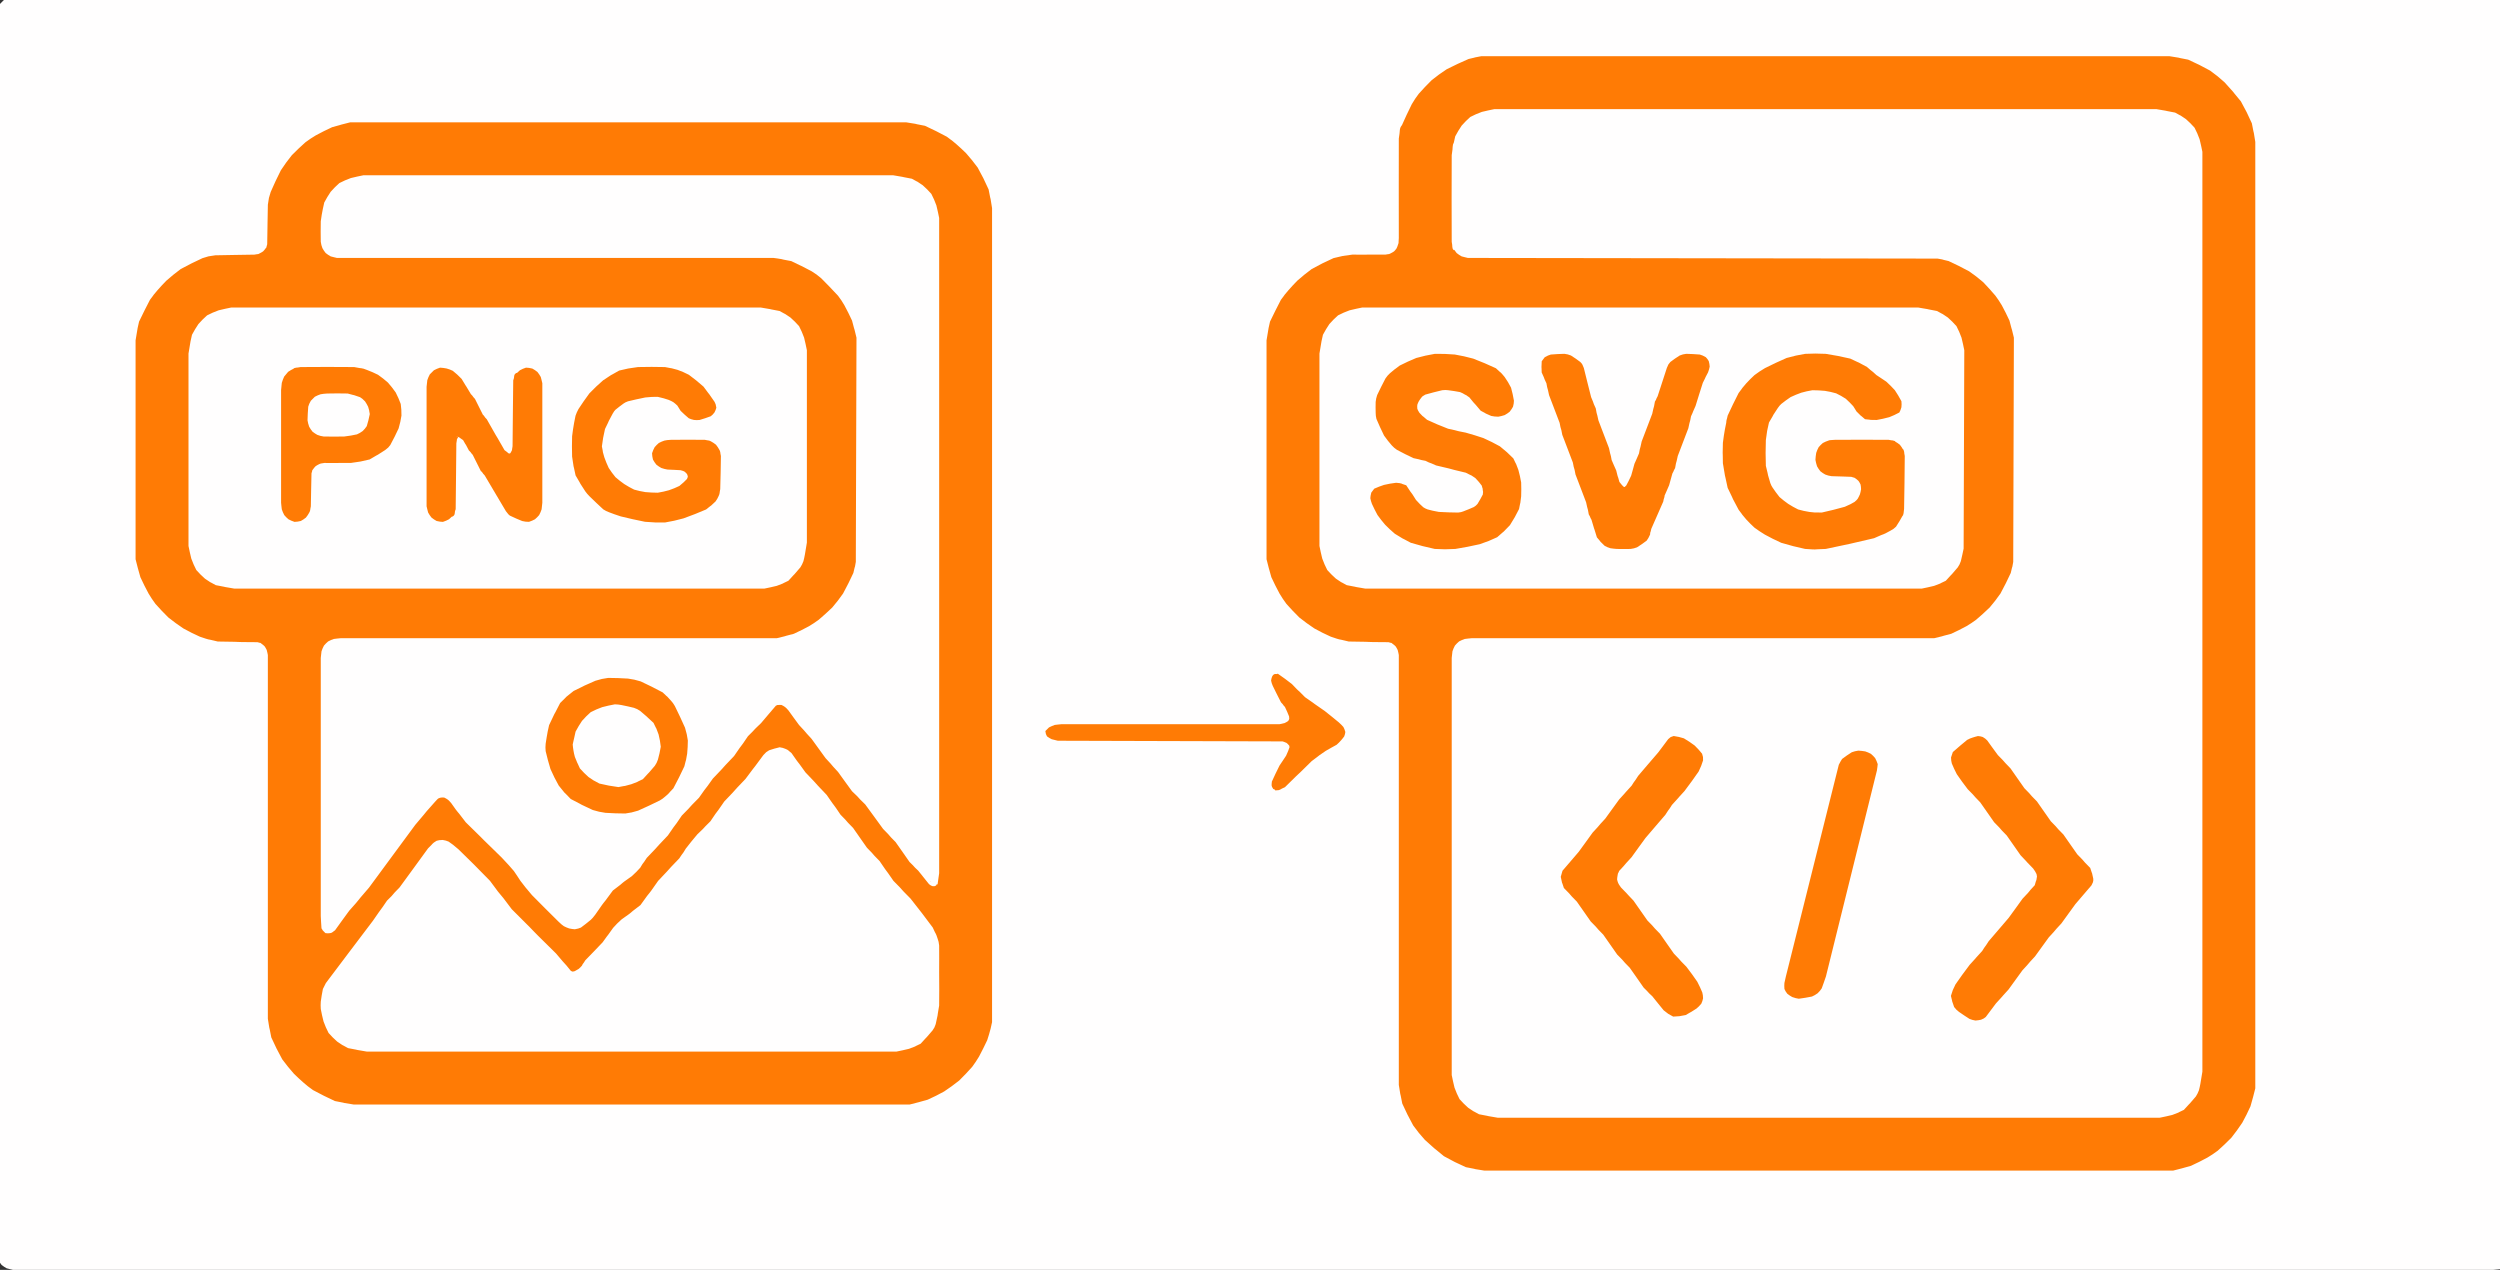 <svg xmlns="http://www.w3.org/2000/svg" width="378" height="192"><rect width="100%" height="100%" fill="#333333" stroke="none"/><style>.c0 { fill: rgb(255, 123, 5); stroke: rgb(255, 123, 5); }.c1 { fill: rgb(255, 254, 254); stroke: rgb(255, 254, 254); }</style><g transform="scale(0.01 0.01)" stroke-width="100"><path d="M90,40 c57,-27 10,-7 70,-30 c82,-9 13,-3 90,-10 l37500,0 c68,15 7,2 80,20 c52,32 12,5 60,40 c35,48 8,8 40,60 c18,73 5,12 20,80 l0,18700 c-7,77 -1,7 -10,90 c-23,60 -3,13 -30,70 c-40,43 -7,10 -50,50 c-57,27 -10,7 -70,30 c-82,9 -13,3 -90,10 l-37500,0 c-68,-15 -7,-2 -80,-20 c-52,-32 -12,-5 -60,-40 c-35,-48 -8,-8 -40,-60 c-18,-73 -5,-12 -20,-80 l0,-18700 c7,-77 1,-7 10,-90 c23,-60 3,-13 30,-70 z" class="c1"/><path d="M2150,4880 c138,-282 15,-34 160,-320 c90,-117 22,-38 110,-140 c102,-114 20,-23 130,-140 c166,-142 28,-26 210,-170 c278,-143 44,-28 320,-160 c116,-36 42,-17 180,-40 c533,-7 64,-4 590,-10 c77,-15 57,-2 90,-20 c60,-32 13,-5 70,-40 c43,-48 10,-8 50,-60 c27,-23 7,-12 30,-80 c6,-535 3,-57 10,-600 c24,-138 4,-65 40,-180 c124,-275 16,-42 150,-320 c130,-186 26,-45 160,-220 c171,-166 30,-34 200,-190 c118,-82 29,-24 150,-100 c198,-104 32,-18 240,-120 c238,-64 42,-16 260,-70 l8400,0 c221,32 22,4 270,50 c282,138 49,18 320,160 c117,90 38,22 140,110 c114,102 23,20 140,130 c142,166 26,28 170,210 c143,271 28,44 160,320 c46,247 18,49 50,270 l0,12300 c-14,68 -2,7 -20,90 c-36,136 -6,22 -50,170 c-102,207 -14,34 -120,240 c-76,121 -18,32 -100,150 c-156,170 -24,29 -190,200 c-182,137 -34,30 -220,160 c-198,104 -38,23 -240,120 c-238,64 -42,16 -260,70 l-8400,0 c-221,-32 -22,-4 -270,-50 c-282,-138 -49,-18 -320,-160 c-117,-90 -38,-22 -140,-110 c-114,-102 -23,-20 -140,-130 c-142,-166 -26,-28 -170,-210 c-142,-271 -28,-44 -160,-320 c-46,-247 -18,-49 -50,-270 l0,-5500 c-15,-77 -2,-7 -20,-90 c-32,-60 -5,-13 -40,-70 c-48,-43 -8,-10 -60,-50 c-23,-27 -12,-7 -80,-30 c-528,-3 -57,-3 -600,-10 c-218,-54 -72,-7 -260,-70 c-202,-97 -42,-16 -240,-120 c-186,-130 -38,-23 -220,-160 c-166,-171 -34,-30 -190,-200 c-82,-118 -24,-29 -100,-150 c-104,-198 -18,-32 -120,-240 c-64,-238 -16,-42 -70,-260 l0,-3300 c26,-158 2,-15 30,-180 z" class="c0"/><path d="M2950,5080 c72,-128 9,-20 90,-150 c97,-104 18,-22 120,-120 c132,-61 23,-16 160,-70 c165,-37 28,-9 180,-40 l8000,0 c235,38 22,4 270,50 c128,72 35,12 150,90 c104,97 22,18 120,120 c61,132 16,23 70,160 c37,165 9,28 40,180 l0,2900 c-26,158 -2,15 -30,180 c-15,76 -4,22 -20,90 c-22,58 -5,14 -40,80 c-142,168 -18,22 -170,190 c-132,61 -28,22 -160,70 c-165,37 -28,9 -180,40 l-8000,0 c-235,-38 -22,-4 -270,-50 c-128,-72 -35,-12 -150,-90 c-104,-97 -22,-18 -120,-120 c-61,-132 -16,-23 -70,-160 c-37,-165 -9,-28 -40,-180 l0,-2900 c26,-158 2,-15 30,-180 z" class="c1"/><path d="M4390,5660 c57,-35 10,-8 70,-40 c16,-18 13,-5 90,-20 c718,-3 74,-2 800,0 c152,31 82,3 180,40 c135,55 28,9 160,70 c119,89 25,15 140,110 c95,115 21,21 110,140 c63,133 15,25 70,160 c12,132 7,27 10,160 c-27,145 -2,28 -40,180 c-105,215 -13,35 -120,240 c-36,43 -15,25 -60,60 c-188,124 -24,17 -230,140 c-214,46 -42,16 -270,50 c-359,-2 -56,4 -400,0 c-77,15 -41,2 -90,20 c-60,32 -13,5 -70,40 c-43,48 -10,8 -50,60 c-27,32 -7,12 -30,80 c-8,452 -3,48 -10,500 c-15,68 -2,48 -20,80 c-32,52 -5,12 -40,60 c-49,36 -8,8 -60,40 c-58,12 -11,4 -70,10 c-60,-23 -12,-2 -70,-30 c-43,-40 -10,-7 -50,-50 c-27,-57 -7,-10 -30,-70 c-9,-82 -3,-13 -10,-90 l0,-1700 c7,-85 1,-8 10,-100 c23,-68 3,-15 30,-80 z" class="c0"/><path d="M4790,6040 c57,-27 10,-7 70,-30 c58,-9 13,-3 90,-10 c261,-4 32,-1 300,0 c151,42 39,4 170,50 c52,40 19,8 60,50 c35,57 8,10 40,70 c22,69 5,13 20,90 c-32,142 -2,21 -40,160 c-40,52 -8,18 -50,60 c-49,34 -10,8 -70,40 c-140,28 -21,6 -180,30 c-268,2 -40,2 -300,0 c-68,-15 -32,-2 -80,-20 c-52,-32 -12,-5 -60,-40 c-35,-48 -8,-8 -40,-60 c-19,-58 -5,-12 -20,-80 c7,-168 -1,-22 10,-190 c23,-60 3,-22 30,-70 z" class="c1"/><path d="M4950,3080 c72,-128 9,-20 90,-150 c97,-104 18,-22 120,-120 c132,-61 23,-16 160,-70 c165,-37 28,-9 180,-40 l8000,0 c235,38 22,4 270,50 c128,72 35,12 150,90 c104,97 22,18 120,120 c61,132 16,23 70,160 c37,165 9,28 40,180 l0,9900 c-17,127 -2,12 -20,140 c-16,11 -3,12 -20,10 c-14,-2 -4,-1 -30,-20 c-136,-172 -16,-18 -160,-200 c-102,-94 -24,-28 -130,-130 c-177,-258 -28,-36 -210,-300 c-152,-152 -33,-42 -190,-200 c-231,-322 -38,-48 -270,-370 c-166,-159 -39,-48 -200,-200 c-177,-248 -34,-41 -210,-290 c-157,-168 -33,-42 -190,-210 c-177,-248 -33,-42 -210,-290 c-161,-174 -33,-42 -190,-210 c-142,-197 -29,-36 -160,-220 c-49,-52 -18,-23 -60,-60 c-58,-37 -11,-8 -70,-40 c-59,-2 -12,-3 -70,0 c-36,-4 -11,2 -60,20 c-194,231 -24,24 -230,270 c-166,158 -36,39 -200,200 c-166,247 -34,42 -210,300 c-276,288 -44,53 -320,340 c-171,243 -44,52 -210,290 c-221,222 -39,47 -260,270 c-166,247 -39,48 -210,300 c-285,299 -44,53 -320,340 c-82,128 -35,41 -100,150 c-86,92 -18,22 -120,120 c-243,171 -34,28 -290,220 c-242,333 -47,49 -270,370 c-43,55 -28,37 -60,70 c-122,99 -17,15 -140,110 c-58,19 -18,11 -70,20 c-58,-7 -12,1 -70,-10 c-58,-22 -12,-3 -70,-30 c-31,-22 -12,-8 -70,-60 c-352,-349 -39,-38 -400,-400 c-148,-180 -48,-51 -170,-210 c-76,-120 -22,-30 -100,-150 c-129,-148 -24,-30 -190,-210 c-477,-462 -61,-62 -540,-530 c-197,-261 -63,-68 -220,-290 c-49,-52 -23,-29 -60,-60 c-58,-37 -11,-8 -70,-40 c-59,-2 -12,-3 -70,0 c-50,13 -11,2 -60,20 c-30,26 -10,7 -60,60 c-217,242 -30,34 -300,350 c-617,842 -83,108 -700,950 c-258,297 -83,108 -300,350 c-188,263 -42,53 -210,290 c-42,28 -22,27 -50,30 c-34,3 -8,2 -40,0 c-27,-23 -6,-3 -30,-40 c-9,-156 -3,-18 -10,-170 l0,-3900 c7,-77 1,-7 10,-90 c23,-60 3,-13 30,-70 c40,-43 7,-10 50,-50 c57,-27 10,-7 70,-30 c82,-9 13,-3 90,-10 l6600,0 c228,-54 22,-6 270,-70 c208,-102 42,-16 240,-120 c120,-76 32,-18 150,-100 c178,-156 30,-24 210,-190 c142,-175 32,-34 170,-220 c143,-278 28,-45 160,-320 c37,-165 17,-42 40,-180 l10,-3400 c-54,-228 -6,-22 -70,-270 c-102,-208 -16,-42 -120,-240 c-70,-115 -18,-32 -100,-150 c-226,-238 -30,-35 -260,-270 c-111,-88 -34,-32 -150,-110 c-270,-142 -39,-22 -320,-160 c-257,-46 -50,-18 -280,-50 l-6600,0 c-68,-15 -7,-2 -80,-20 c-52,-32 -12,-5 -60,-40 c-35,-48 -8,-8 -40,-60 c-18,-48 -5,-12 -20,-80 c-2,-260 -2,-32 0,-300 c26,-158 2,-40 30,-180 z" class="c1"/><path d="M4970,14890 c633,-837 62,-85 710,-940 c177,-258 77,-103 210,-300 c138,-134 33,-42 190,-200 c385,-532 52,-66 430,-590 c95,-91 45,-58 110,-100 c58,-11 15,-9 70,-10 c52,9 12,1 70,20 c89,62 18,11 140,110 c403,395 51,48 470,470 c247,338 67,75 330,430 c595,592 83,92 670,670 c206,246 75,78 230,270 c51,19 24,24 60,20 c40,-6 9,1 50,-10 c59,-32 10,-4 70,-40 c51,-48 11,-8 60,-60 c24,-51 9,-12 50,-80 c225,-229 26,-29 260,-270 c137,-192 35,-41 160,-220 c86,-92 23,-28 120,-120 c243,-171 34,-28 290,-220 c221,-311 47,-49 270,-370 c285,-299 49,-59 320,-340 c78,-120 35,-41 100,-150 c139,-176 22,-30 170,-210 c166,-158 31,-34 200,-200 c166,-247 34,-42 210,-300 c271,-282 44,-53 320,-340 c242,-325 49,-58 270,-360 c52,-52 28,-35 70,-60 c122,-38 18,-8 140,-40 c58,14 18,-2 70,20 c47,22 12,6 70,50 c166,238 23,28 210,290 c276,287 44,52 320,340 c177,258 44,53 210,300 c157,158 33,42 190,200 c177,258 33,42 210,300 c157,158 33,42 190,200 c171,252 33,42 210,300 c211,212 39,48 260,270 c297,381 49,58 330,430 c62,139 33,49 70,160 c18,49 8,21 20,90 c0,325 2,41 0,400 c4,436 0,75 0,500 c-42,241 -4,64 -50,270 c-22,58 -8,29 -40,80 c-143,168 -18,22 -170,190 c-132,61 -28,22 -160,70 c-165,37 -28,9 -180,40 l-8000,0 c-235,-38 -22,-4 -270,-50 c-128,-72 -35,-12 -150,-90 c-104,-97 -22,-18 -120,-120 c-61,-132 -16,-23 -70,-160 c-37,-157 -9,-28 -40,-180 c-2,-77 -3,-23 0,-100 c24,-158 2,-23 30,-180 z" class="c1"/><path d="M6590,5640 c58,-28 10,-7 70,-30 c67,7 12,-2 80,10 c63,18 13,3 80,30 c98,82 17,12 120,110 c123,205 22,28 140,230 c45,44 17,25 60,70 c105,214 15,26 120,240 c32,25 15,26 60,70 c238,425 28,45 270,470 c97,66 32,45 110,70 c43,-14 13,4 50,-20 c26,-38 7,-6 30,-50 c17,0 4,-12 20,-90 c7,-902 2,-90 10,-990 c23,-60 3,-88 30,-70 c40,-43 7,-10 50,-50 c58,-28 10,-7 70,-30 c59,6 12,-2 70,10 c52,32 11,4 60,40 c35,48 8,8 40,60 c18,73 5,12 20,80 l0,1800 c-7,77 -1,7 -10,90 c-23,60 -3,13 -30,70 c-40,43 -7,10 -50,50 c-58,28 -10,7 -70,30 c-60,-3 -12,2 -80,-10 c-142,-59 -20,-7 -160,-70 c-28,-10 -18,-11 -60,-60 c-288,-489 -32,-50 -320,-540 c-45,-44 -32,-51 -60,-70 c-105,-214 -15,-26 -120,-240 c-47,-51 -15,-26 -60,-70 c-73,-141 -12,-19 -90,-160 c-98,-65 -17,-19 -110,-70 c-25,5 -12,-5 -30,10 c-26,38 -5,5 -30,50 c-17,0 -4,12 -20,90 c-7,902 -2,90 -10,990 c-23,60 -3,88 -30,70 c-40,43 -7,10 -50,50 c-58,28 -10,7 -70,30 c-59,-6 -12,2 -70,-10 c-52,-32 -11,-4 -60,-40 c-35,-48 -8,-8 -40,-60 c-18,-73 -5,-12 -20,-80 l0,-1800 c7,-77 1,-7 10,-90 c23,-60 3,-13 30,-70 z" class="c0"/><path d="M8350,10980 c131,-279 15,-34 160,-320 c148,-143 29,-41 190,-170 c278,-134 42,-27 320,-150 c141,-38 42,-16 180,-40 c251,6 39,-2 290,10 c138,23 39,4 180,40 c283,137 42,17 320,160 c106,104 37,23 120,120 c33,38 14,16 50,70 c134,278 17,32 150,320 c38,149 16,42 40,180 c-6,159 2,31 -10,190 c-23,138 -4,31 -40,180 c-137,283 -17,42 -160,320 c-104,106 -23,37 -120,120 c-38,33 -16,14 -70,50 c-278,134 -32,17 -320,150 c-141,38 -42,16 -180,40 c-251,-6 -39,2 -290,-10 c-138,-23 -39,-4 -180,-40 c-279,-131 -42,-17 -320,-160 c-146,-154 -41,-29 -170,-190 c-104,-198 -24,-36 -120,-240 c-64,-230 -16,-42 -70,-260 c-2,-77 -6,-30 0,-100 c26,-158 2,-23 30,-180 z" class="c0"/><path d="M8750,6300 c23,-63 5,-16 40,-90 c130,-195 17,-27 160,-230 c164,-162 30,-35 200,-190 c188,-124 36,-28 230,-140 c214,-46 42,-16 270,-50 c352,-3 56,-4 400,0 c152,31 48,3 180,40 c129,50 28,9 160,70 c179,138 31,20 210,170 c145,197 31,32 160,220 c20,51 15,23 20,60 c-15,42 0,9 -20,50 c-24,32 -5,8 -40,40 c-132,46 -16,8 -150,50 c-59,2 -18,4 -70,0 c-46,-10 -11,-2 -60,-20 c-97,-85 -14,-10 -110,-100 c-40,-68 -13,-15 -50,-80 c-58,-52 -10,-12 -70,-60 c-58,-32 -12,-8 -80,-40 c-148,-47 -22,-8 -180,-50 c-161,4 -32,-3 -200,10 c-241,52 -39,6 -270,60 c-62,28 -29,8 -80,40 c-115,86 -18,12 -130,100 c-36,44 -15,14 -50,70 c-106,197 -14,26 -120,240 c-49,242 -14,43 -50,280 c31,151 -1,38 40,180 c55,143 9,29 70,170 c89,128 15,27 110,150 c115,93 21,22 140,110 c132,79 25,17 160,90 c148,36 28,11 180,40 c168,12 32,4 200,10 c151,-31 32,-2 180,-40 c145,-54 29,-9 170,-70 c118,-104 25,-16 130,-120 c20,-59 12,-16 20,-70 c-14,-51 0,-11 -20,-60 c-39,-43 -6,-9 -50,-50 c-57,-27 -11,-7 -80,-30 c-177,-8 -23,-3 -200,-10 c-68,-15 -23,-2 -80,-20 c-52,-32 -12,-5 -60,-40 c-36,-49 -8,-8 -40,-60 c-12,-58 -4,-11 -10,-70 c23,-60 2,-12 30,-70 c40,-43 7,-10 50,-50 c57,-27 10,-7 70,-30 c41,-9 13,-3 90,-10 c452,-2 49,-1 500,0 c68,15 48,2 80,20 c52,32 12,5 60,40 c35,48 8,8 40,60 c19,33 5,12 20,80 c-8,442 1,48 -10,490 c-15,77 -2,48 -20,90 c-26,55 -5,13 -40,70 c-92,90 -14,15 -130,110 c-280,114 -38,20 -330,130 c-223,56 -50,16 -270,60 c-236,-2 -47,4 -290,-10 c-316,-68 -54,-8 -360,-80 c-149,-52 -44,-12 -170,-60 c-57,-21 -21,-8 -80,-40 c-178,-168 -23,-19 -200,-190 c-43,-45 -22,-22 -60,-70 c-124,-188 -17,-25 -140,-230 c-46,-222 -16,-42 -50,-270 c-2,-258 -4,-48 0,-300 c26,-175 2,-42 30,-200 z" class="c0"/><path d="M8750,11080 c72,-128 9,-20 90,-150 c97,-104 18,-22 120,-120 c132,-61 23,-16 160,-70 c158,-38 28,-9 180,-40 c68,6 22,-2 90,10 c158,33 22,4 180,40 c58,22 22,7 80,40 c168,142 22,18 190,170 c62,132 22,28 70,160 c31,141 8,28 30,170 c-33,158 -1,29 -40,180 c-22,58 -7,22 -40,80 c-142,168 -18,22 -170,190 c-132,61 -28,22 -160,70 c-142,41 -28,9 -180,40 c-235,-38 -38,-1 -270,-50 c-128,-72 -35,-12 -150,-90 c-104,-97 -22,-18 -120,-120 c-62,-139 -16,-23 -70,-160 c-18,-76 -8,-21 -20,-90 c-11,-66 -2,-14 -10,-80 c17,-75 1,-14 20,-90 z" class="c1"/><path d="M15890,11040 c57,-27 8,-5 70,-30 c82,-9 13,-3 90,-10 l3300,0 c77,-15 7,-2 90,-20 c62,-32 13,-5 70,-40 c28,-40 8,-8 30,-50 c6,-51 2,-10 0,-70 c-59,-141 -6,-19 -70,-160 c-45,-44 -11,-19 -60,-70 c-108,-215 -15,-26 -120,-240 c-19,-52 -12,-25 -20,-60 c7,-36 -1,-8 10,-40 c12,-21 3,-4 30,-10 c158,112 18,11 190,140 c158,166 32,28 200,200 c258,178 42,34 300,210 c188,151 42,32 210,170 c53,51 22,19 60,60 c19,42 7,9 20,50 c-6,32 1,8 -10,40 c-32,41 -4,8 -40,50 c-42,48 -8,9 -60,60 c-128,69 -18,12 -160,90 c-168,114 -32,21 -220,160 c-358,354 -52,46 -400,390 c-90,38 -42,36 -100,40 c-18,-14 -10,2 -20,-20 c-9,-27 -2,-6 0,-50 c92,-198 9,-23 110,-230 c87,-125 18,-32 100,-150 c57,-132 13,-25 60,-150 c-14,-51 3,-18 -20,-60 c-39,-43 -6,-9 -50,-50 c-73,-28 -11,-7 -80,-30 l-3400,-10 c-69,-16 -7,-2 -80,-20 c-45,-25 -11,-4 -50,-30 c-12,-25 -5,-5 -10,-30 z" class="c0"/><path d="M19250,4880 c138,-282 15,-34 160,-320 c90,-117 22,-38 110,-140 c102,-114 20,-23 130,-140 c166,-142 28,-26 210,-170 c271,-142 44,-28 320,-160 c206,-46 49,-18 270,-50 c451,2 64,-4 500,0 c77,-15 49,-2 90,-20 c60,-32 13,-5 70,-40 c43,-48 10,-8 50,-60 c27,-65 7,-12 30,-80 c9,33 3,-15 10,-100 c-3,-1360 1,-133 0,-1500 c24,-138 3,-140 40,-180 c129,-281 16,-42 150,-320 c76,-121 21,-39 100,-150 c156,-170 24,-29 190,-200 c175,-134 34,-30 220,-160 c278,-134 45,-26 320,-150 c165,-37 42,-16 180,-40 l10400,0 c221,32 22,4 270,50 c276,132 49,18 320,160 c172,132 44,28 210,170 c207,230 38,38 240,280 c142,271 33,50 160,320 c46,247 18,49 50,270 l0,14300 c-54,218 -6,22 -70,260 c-97,202 -16,42 -120,240 c-130,186 -23,38 -160,220 c-171,166 -30,34 -200,190 c-118,82 -29,24 -150,100 c-198,104 -32,18 -240,120 c-238,64 -42,16 -260,70 l-10400,0 c-221,-32 -22,-4 -270,-50 c-270,-127 -49,-18 -320,-160 c-242,-202 -50,-33 -280,-240 c-142,-166 -38,-38 -170,-210 c-142,-271 -28,-44 -160,-320 c-46,-247 -18,-49 -50,-270 l0,-6500 c-15,-77 -2,-7 -20,-90 c-32,-60 -5,-13 -40,-70 c-48,-43 -8,-10 -60,-50 c-23,-27 -12,-7 -80,-30 c-528,-3 -57,-3 -600,-10 c-218,-54 -72,-7 -260,-70 c-202,-97 -42,-16 -240,-120 c-186,-130 -38,-23 -220,-160 c-166,-171 -34,-30 -190,-200 c-82,-118 -24,-29 -100,-150 c-104,-198 -18,-32 -120,-240 c-64,-238 -16,-42 -70,-260 l0,-3300 c26,-158 2,-15 30,-180 z" class="c0"/><path d="M20050,5080 c72,-128 9,-20 90,-150 c97,-104 18,-22 120,-120 c132,-61 23,-16 160,-70 c165,-37 28,-9 180,-40 l8400,0 c235,38 22,4 270,50 c128,72 35,12 150,90 c104,97 22,18 120,120 c61,132 16,23 70,160 c37,165 9,28 40,180 l-10,2990 c-33,158 -3,15 -40,180 c-22,58 -7,22 -40,80 c-142,168 -18,22 -170,190 c-132,61 -28,22 -160,70 c-165,37 -28,9 -180,40 l-8400,0 c-235,-38 -22,-4 -270,-50 c-128,-72 -35,-12 -150,-90 c-104,-97 -22,-18 -120,-120 c-61,-132 -16,-23 -70,-160 c-37,-165 -9,-28 -40,-180 l0,-2900 c26,-158 2,-15 30,-180 z" class="c1"/><path d="M20810,7430 c105,-43 13,-8 130,-50 c146,-30 25,-7 170,-30 c98,10 24,0 120,30 c118,182 22,20 140,210 c103,107 22,28 120,120 c58,33 17,13 80,40 c140,36 22,7 180,40 c268,11 40,4 300,10 c68,-12 32,-1 90,-20 c150,-59 22,-8 170,-70 c57,-42 20,-11 70,-60 c82,-140 13,-18 90,-160 c2,-66 8,-20 0,-80 c-9,-72 -2,-14 -20,-90 c-88,-112 -11,-18 -110,-130 c-109,-73 -22,-18 -160,-90 c-399,-95 -51,-17 -450,-110 c-132,-61 -51,-15 -160,-70 c-145,-27 -28,-9 -180,-40 c-214,-105 -35,-13 -240,-120 c-55,-43 -26,-15 -70,-60 c-92,-108 -15,-17 -110,-140 c-100,-213 -18,-32 -110,-240 c-9,-60 -10,-27 -10,-80 c-2,-139 -1,-20 0,-160 c8,-62 2,-21 20,-90 c105,-214 12,-28 120,-240 c43,-55 15,-26 60,-70 c108,-92 17,-15 140,-110 c198,-96 32,-18 240,-110 c223,-56 42,-14 270,-60 c243,4 47,-4 290,10 c220,43 47,6 270,60 c292,118 50,17 330,140 c102,98 38,22 120,120 c79,122 18,22 90,150 c38,159 11,28 40,180 c-6,59 2,21 -10,70 c-32,52 -4,11 -40,60 c-48,35 -8,8 -60,40 c-66,19 -12,5 -80,20 c-71,-3 -14,1 -90,-10 c-114,-48 -19,-7 -140,-70 c-149,-179 -26,-22 -170,-200 c-67,-42 -21,-21 -80,-50 c-58,-34 -13,-8 -80,-40 c-166,-28 -22,-6 -190,-30 c-69,-6 -24,-2 -100,0 c-242,60 -31,6 -270,70 c-60,40 -28,10 -70,50 c-43,58 -10,10 -50,70 c-28,58 -7,12 -30,70 c-3,67 -2,12 0,80 c26,63 3,13 40,80 c92,98 14,17 130,120 c280,123 38,22 330,140 c226,48 50,17 270,60 c218,63 44,12 260,80 c204,96 42,17 240,120 c168,142 36,24 190,170 c61,132 22,28 70,160 c37,148 9,28 40,180 c2,168 3,32 0,200 c-17,146 -2,32 -30,180 c-104,197 -13,34 -130,230 c-144,148 -26,33 -180,170 c-199,86 -36,22 -250,100 c-305,64 -51,14 -360,70 c-246,8 -55,6 -300,0 c-302,-72 -54,-8 -350,-90 c-199,-108 -48,-18 -230,-130 c-119,-108 -31,-22 -140,-130 c-94,-115 -21,-22 -110,-140 c-72,-141 -16,-25 -80,-160 c-19,-59 -8,-19 -20,-70 c7,-52 -1,-11 10,-60 z" class="c0"/><path d="M22050,2080 c72,-128 9,-20 90,-150 c97,-104 18,-22 120,-120 c132,-61 23,-16 160,-70 c165,-37 28,-9 180,-40 l10000,0 c235,38 22,4 270,50 c128,72 35,12 150,90 c104,97 22,18 120,120 c61,132 16,23 70,160 c37,165 9,28 40,180 l0,13900 c-26,158 -2,15 -30,180 c-15,76 -4,22 -20,90 c-22,58 -5,14 -40,80 c-142,168 -18,22 -170,190 c-132,61 -28,22 -160,70 c-165,37 -28,9 -180,40 l-10000,0 c-235,-38 -22,-4 -270,-50 c-128,-72 -35,-12 -150,-90 c-104,-97 -22,-18 -120,-120 c-61,-132 -16,-23 -70,-160 c-37,-165 -9,-28 -40,-180 l0,-6300 c7,-77 1,-7 10,-90 c23,-60 3,-13 30,-70 c40,-43 7,-10 50,-50 c57,-27 10,-7 70,-30 c82,-9 13,-3 90,-10 l7000,0 c228,-54 22,-6 270,-70 c207,-102 42,-16 240,-120 c120,-76 32,-18 150,-100 c178,-156 30,-24 210,-190 c142,-175 32,-34 170,-220 c143,-278 28,-45 160,-320 c37,-165 17,-42 40,-180 l10,-3400 c-54,-228 -6,-22 -70,-270 c-102,-208 -16,-42 -120,-240 c-76,-120 -18,-32 -100,-150 c-156,-178 -24,-30 -190,-210 c-175,-143 -34,-32 -220,-170 c-278,-143 -45,-28 -320,-160 c-165,-37 -42,-17 -180,-40 l-7100,-10 c-68,-15 -7,-2 -80,-20 c-52,-32 -12,-5 -60,-40 c-35,-48 -8,-8 -40,-60 c-18,35 -5,-12 -20,-80 c-2,-1177 -2,-115 0,-1300 c26,-158 2,-123 30,-180 z" class="c1"/><path d="M23390,5440 c48,-27 8,-6 70,-30 c168,-11 22,-3 190,-10 c62,11 22,1 80,20 c116,77 18,9 130,90 c28,28 14,13 40,70 c95,389 12,42 110,440 c61,141 15,51 70,170 c23,130 9,29 40,180 c143,370 17,50 160,420 c31,152 17,50 40,180 c60,132 9,28 70,160 c38,157 10,28 50,180 c78,92 12,23 90,100 c42,3 12,8 50,0 c39,-23 8,-3 50,-40 c69,-132 11,-17 80,-160 c40,-152 11,-28 50,-180 c61,-132 10,-28 70,-160 c23,-130 9,-28 40,-180 c143,-370 17,-50 160,-420 c33,-158 17,-50 40,-180 c25,-38 7,-22 40,-80 c125,-388 15,-42 140,-430 c26,-57 15,-42 40,-70 c112,-81 14,-13 130,-90 c58,-19 18,-9 80,-20 c168,7 22,-1 190,10 c62,24 22,3 70,30 c27,32 8,6 30,40 c11,49 3,8 10,60 c-12,51 -1,11 -20,70 c-64,118 -8,19 -80,160 c-95,308 -16,42 -110,350 c-61,132 -15,42 -70,160 c-23,130 -9,28 -40,180 c-143,370 -17,50 -160,420 c-33,158 -17,50 -40,180 c-32,58 -7,22 -40,80 c-40,152 -8,22 -50,180 c-62,139 -10,28 -70,160 c-3,48 -8,21 -20,90 c-163,368 -17,42 -180,410 c-15,77 -17,42 -20,90 c-26,57 -5,13 -40,70 c-112,81 -14,13 -130,90 c-57,18 -18,9 -80,20 c-176,1 -23,2 -200,0 c-77,-7 -24,-1 -90,-10 c-56,-18 -13,-3 -70,-30 c-85,-79 -14,-12 -100,-110 c-70,-232 -15,-31 -80,-260 c-33,-58 -10,-28 -40,-80 c-23,-130 -7,-22 -40,-180 c-143,-370 -17,-50 -160,-420 c-23,-130 -17,-50 -40,-180 c-143,-370 -17,-50 -160,-420 c-23,-130 -17,-50 -40,-180 c-143,-370 -17,-50 -160,-420 c-31,-152 -17,-50 -40,-180 c-64,-135 -9,-28 -70,-160 c-2,-125 -6,-25 0,-140 z" class="c0"/><path d="M23670,13190 c202,-232 22,-29 240,-280 c177,-248 38,-48 210,-290 c157,-168 33,-42 190,-210 c177,-248 33,-42 210,-290 c166,-180 33,-42 190,-210 c67,-108 24,-30 100,-150 c262,-304 33,-42 300,-350 c133,-181 38,-46 150,-200 c35,-30 17,-19 50,-30 c107,19 15,0 130,30 c129,82 23,11 150,100 c91,95 21,18 100,110 c14,52 9,15 10,70 c-38,113 -4,18 -60,150 c-177,248 -22,37 -210,290 c-166,180 -33,42 -190,210 c-67,108 -24,30 -100,150 c-258,297 -33,42 -300,350 c-177,248 -42,53 -210,290 c-172,186 -33,42 -190,210 c-27,67 -18,24 -30,80 c-11,68 -3,13 -10,80 c14,58 1,12 20,70 c30,57 6,12 50,80 c157,158 20,23 190,200 c177,258 33,42 210,300 c157,158 33,42 190,200 c177,258 33,42 210,300 c161,165 33,42 190,200 c141,189 29,35 160,220 c63,132 19,31 70,150 c11,59 7,18 10,70 c-13,50 -1,11 -20,60 c-42,48 -7,10 -60,60 c-124,81 -18,12 -150,90 c-137,25 -26,9 -160,20 c-96,-56 -23,-5 -120,-80 c-145,-182 -24,-24 -170,-210 c-102,-94 -25,-28 -130,-130 c-177,-258 -28,-36 -210,-300 c-157,-158 -33,-42 -190,-200 c-177,-258 -33,-42 -210,-300 c-157,-158 -33,-42 -190,-200 c-177,-258 -33,-42 -210,-300 c-171,-172 -33,-42 -190,-200 c-38,-122 -19,-28 -40,-140 z" class="c0"/><path d="M26150,6400 c5,-64 3,-17 20,-100 c137,-291 15,-36 160,-330 c91,-118 22,-39 110,-140 c98,-102 19,-22 120,-120 c111,-79 22,-18 150,-100 c271,-132 39,-21 320,-150 c223,-55 49,-18 270,-60 c245,-6 48,-5 300,0 c310,54 55,6 360,70 c208,100 50,16 240,120 c116,102 32,20 140,120 c128,82 24,18 150,100 c102,98 22,18 120,120 c82,132 18,22 90,150 c2,60 8,18 0,70 c-8,41 -2,10 -20,50 c-104,52 -12,9 -130,60 c-152,38 -26,8 -180,40 c-128,-1 -28,2 -150,-10 c-97,-85 -22,-9 -110,-100 c-36,-63 -13,-15 -50,-80 c-97,-102 -14,-17 -120,-120 c-132,-79 -23,-18 -160,-90 c-148,-36 -28,-11 -180,-40 c-168,-12 -32,-4 -200,-10 c-151,31 -32,2 -180,40 c-143,55 -29,9 -170,70 c-132,95 -27,15 -150,110 c-43,45 -18,15 -60,70 c-124,188 -17,25 -140,230 c-46,223 -16,42 -50,280 c-6,344 -4,57 0,400 c61,241 6,56 70,270 c27,61 9,29 40,80 c89,128 12,19 110,150 c115,93 21,22 140,110 c132,79 25,17 160,90 c148,36 28,11 180,40 c153,17 32,4 200,10 c317,-76 47,-7 360,-90 c142,-68 43,-14 160,-80 c52,-48 18,-12 60,-60 c35,-66 8,-12 40,-80 c19,-75 5,-14 20,-90 c-6,-77 1,-15 -10,-90 c-32,-60 -4,-13 -40,-70 c-48,-43 -8,-10 -60,-50 c-48,-27 -12,-7 -80,-30 c-268,-8 -32,-3 -300,-10 c-68,-15 -32,-2 -80,-20 c-52,-32 -12,-5 -60,-40 c-35,-48 -8,-8 -40,-60 c-19,-66 -5,-12 -20,-80 c7,-77 -1,-14 10,-90 c23,-60 3,-13 30,-70 c40,-43 7,-10 50,-50 c57,-27 10,-7 70,-30 c16,-9 13,-3 90,-10 c727,-2 74,-1 800,0 c68,15 73,2 80,20 c52,32 12,5 60,40 c35,48 8,8 40,60 c19,8 5,12 20,80 c-8,717 1,72 -10,790 c-11,70 -2,73 -20,90 c-77,133 -9,20 -90,150 c-44,37 -13,17 -70,50 c-160,87 -26,13 -240,110 c-635,147 -80,22 -720,160 c-246,8 -85,13 -300,0 c-301,-72 -54,-8 -350,-90 c-208,-102 -49,-18 -240,-120 c-128,-82 -32,-18 -150,-100 c-101,-98 -22,-18 -120,-120 c-88,-102 -19,-22 -110,-140 c-141,-263 -22,-38 -160,-320 c-64,-305 -19,-57 -70,-360 c-2,-258 -6,-55 0,-300 c26,-175 2,-42 30,-200 z" class="c0"/><path d="M27050,14780 l800,-3200 c26,-57 3,-6 40,-70 c113,-81 14,-13 130,-90 c66,-19 18,-9 80,-20 c77,7 14,-1 90,10 c60,23 13,3 70,30 c43,40 10,7 50,50 c28,58 7,10 30,70 c-9,73 2,12 -10,80 l-770,3110 c-51,151 -5,14 -60,170 c-40,52 -9,19 -50,60 c-49,34 -10,8 -70,40 c-158,29 -21,6 -180,30 c-68,-15 -22,1 -80,-20 c-53,-33 -12,-5 -60,-40 c-28,-40 -8,-8 -30,-50 c-2,-57 -2,-10 0,-70 z" class="c0"/><path d="M29570,11400 c178,-153 18,-19 200,-170 c58,-26 22,-17 70,-30 c60,-19 12,-4 70,-20 c42,6 10,-1 50,10 c32,18 8,4 50,40 c131,185 18,22 160,220 c157,158 29,35 190,200 c177,258 33,42 210,300 c157,158 33,42 190,200 c177,258 33,42 210,300 c157,158 33,42 190,200 c177,258 33,42 210,300 c171,172 33,42 190,200 c38,122 19,28 40,140 c2,41 2,18 -20,70 c-202,232 -22,29 -240,280 c-177,248 -38,48 -210,290 c-157,168 -33,42 -190,210 c-177,248 -33,42 -210,290 c-157,168 -33,42 -190,210 c-177,248 -33,42 -210,290 c-162,176 -33,42 -190,210 c-133,181 -28,34 -150,200 c-40,27 -17,19 -50,30 c-58,11 -10,3 -70,10 c-52,-10 -12,-1 -70,-20 c-132,-87 -18,-10 -150,-100 c-52,-43 -18,-13 -60,-60 c-42,-116 -8,-17 -40,-140 c38,-113 2,-24 60,-150 c177,-248 22,-37 210,-290 c166,-180 33,-42 190,-210 c67,-108 24,-30 100,-150 c258,-297 33,-42 300,-350 c177,-248 42,-53 210,-290 c171,-179 33,-42 190,-210 c38,-141 19,-31 40,-160 c-14,-58 2,-19 -20,-70 c-30,-57 -6,-12 -50,-80 c-157,-158 -20,-23 -190,-200 c-177,-258 -33,-42 -210,-300 c-157,-158 -33,-42 -190,-200 c-177,-258 -33,-42 -210,-300 c-161,-165 -33,-42 -190,-200 c-141,-189 -29,-35 -160,-220 c-63,-132 -19,-31 -70,-150 c-11,-59 -7,-18 -10,-70 z" class="c0"/></g></svg>
